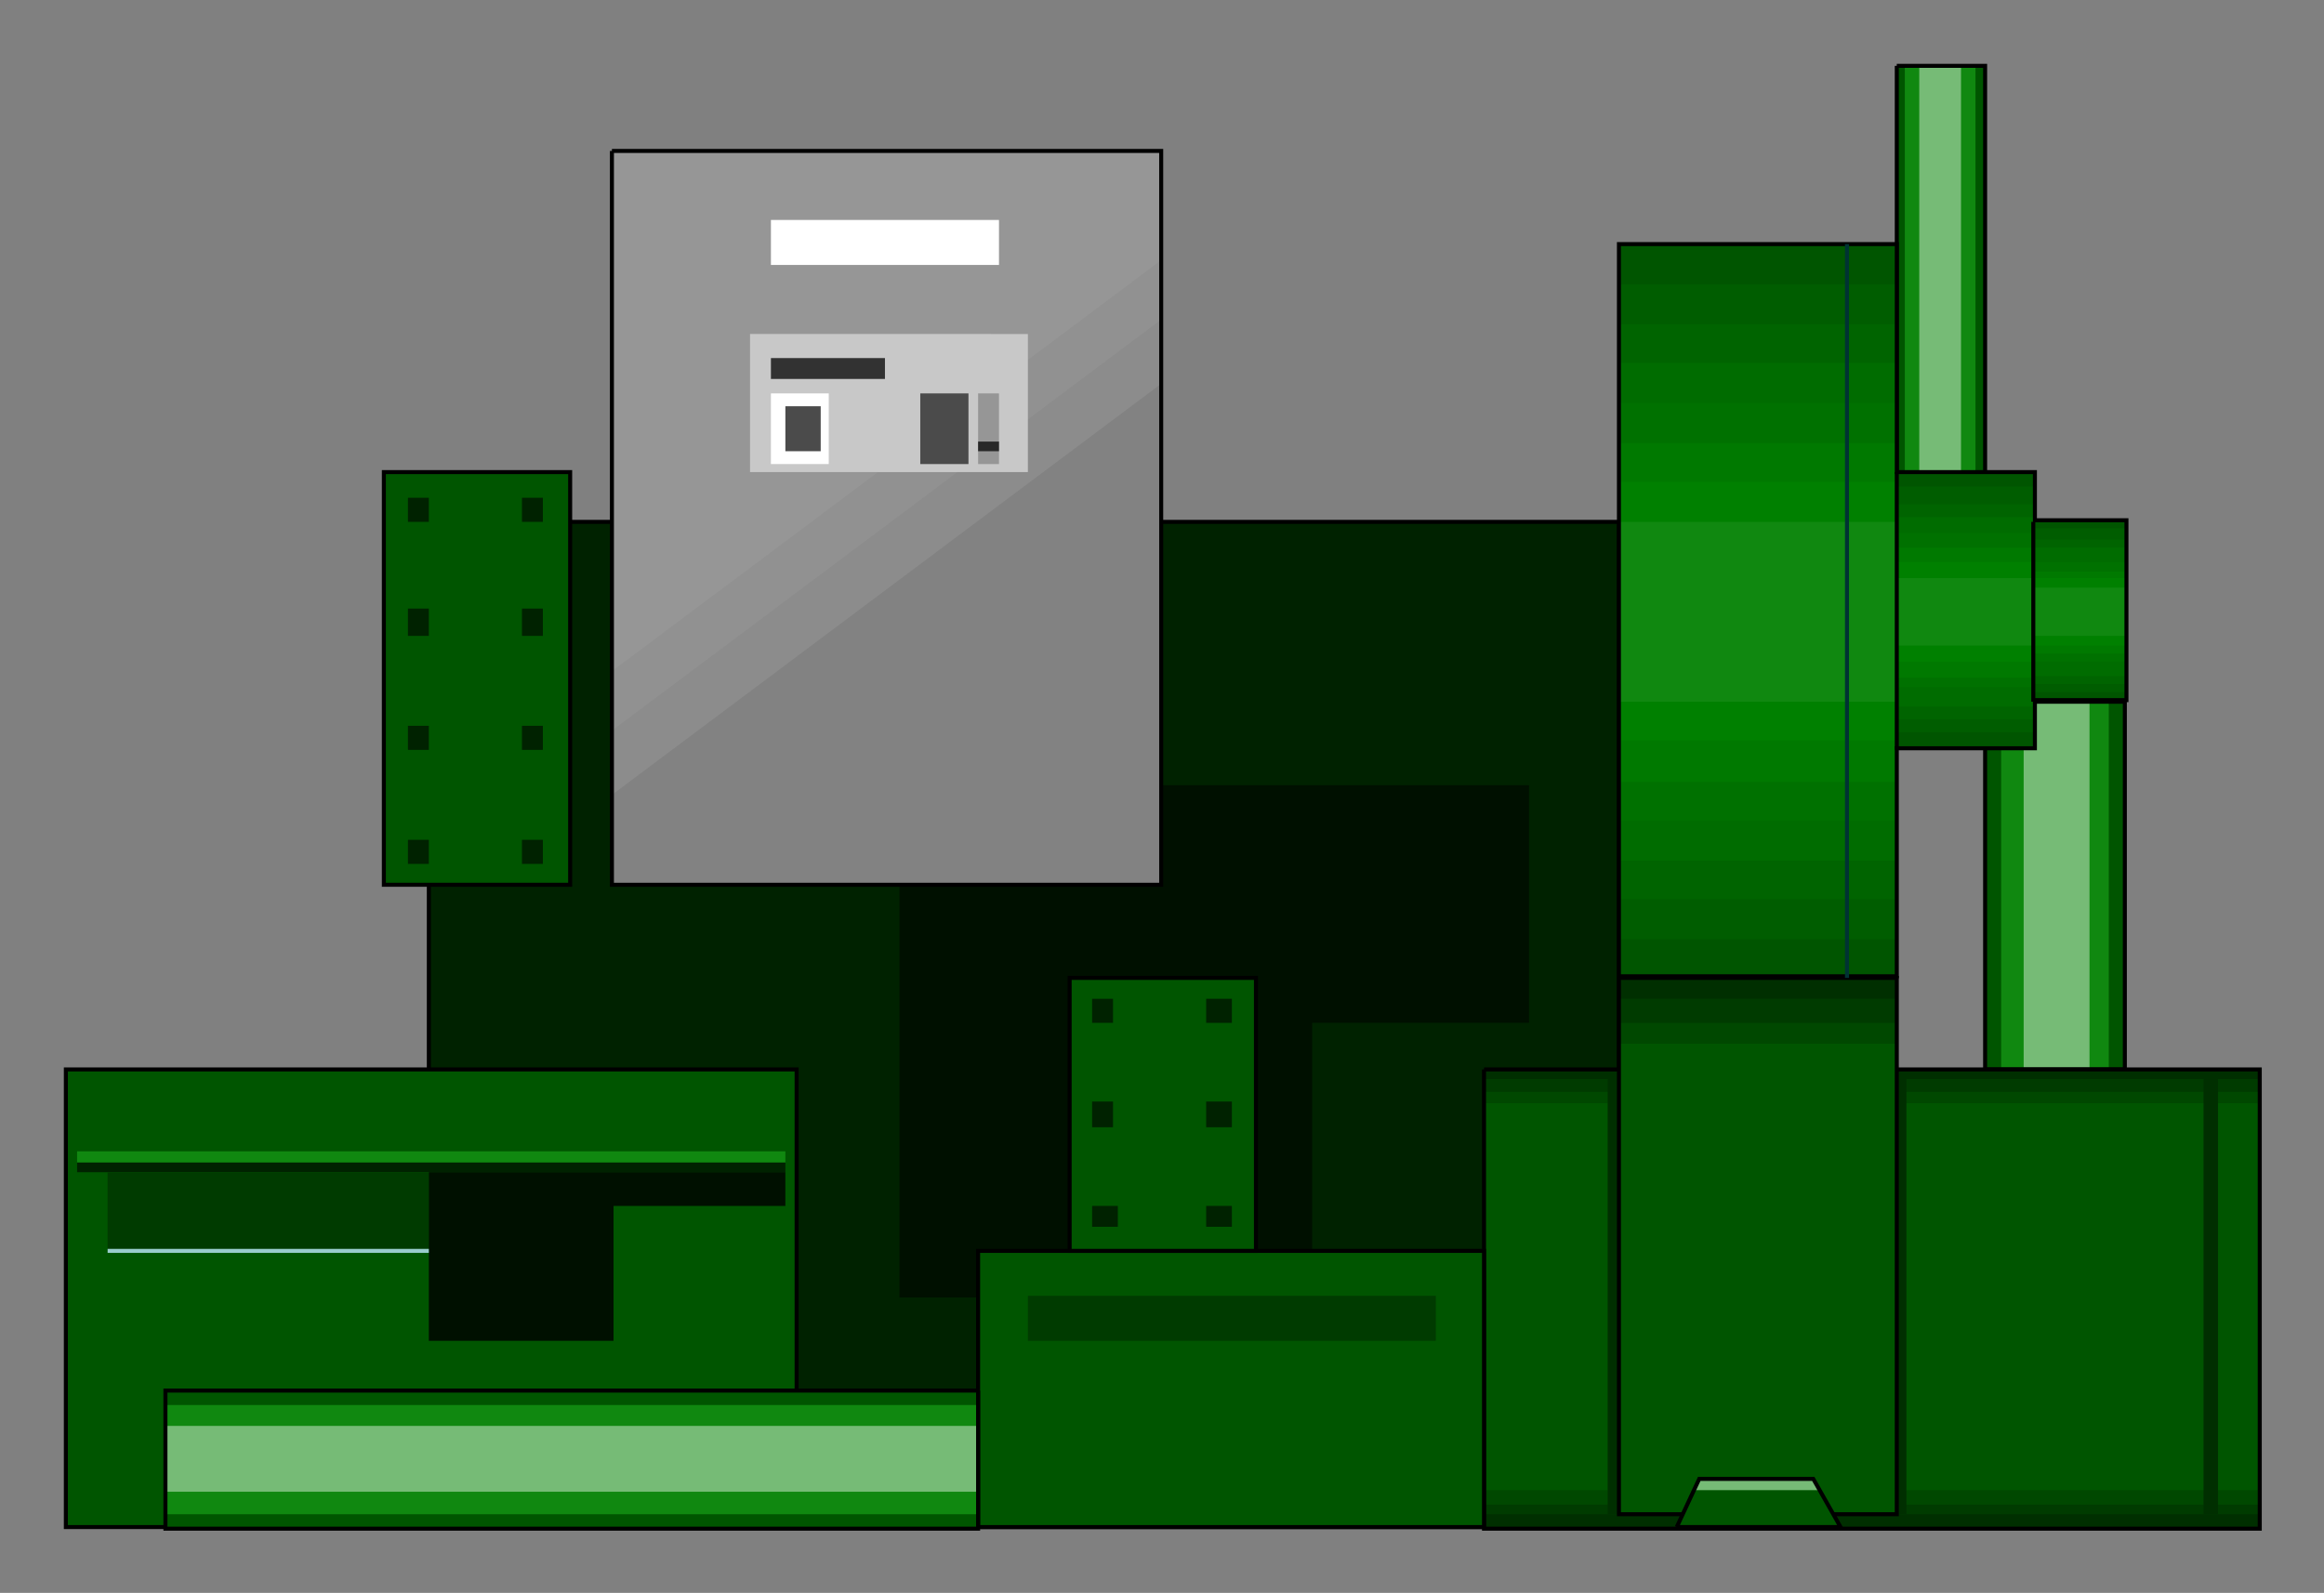 <?xml version="1.0" encoding="utf-8"?>
<!-- Generator: Adobe Illustrator 23.0.0, SVG Export Plug-In . SVG Version: 6.00 Build 0)  -->
<svg version="1.1" id="图层_1" xmlns="http://www.w3.org/2000/svg" xmlns:xlink="http://www.w3.org/1999/xlink" x="0px" y="0px"
	 viewBox="0 0 144.7 99.2" style="enable-background:new 0 0 144.7 99.2;" xml:space="preserve">
<rect x="0" y="0" width="144.7" height="99.2" fill="#808080" stroke="none"/>
<style type="text/css">
	.st0{fill:#005500;}
	.st1{fill:#108810;}
	.st2{fill:#76BB76;}
	.st3{fill:#002200;stroke:#000000;stroke-width:0.25;}
	.st4{fill:#001000;}
	.st5{fill:none;stroke:#000000;stroke-width:0.25;}
	.st6{fill:#002F00;}
	.st7{fill:#969696;}
	.st8{fill:#003B00;}
	.st9{fill:#004800;}
	.st10{fill:#005D00;}
	.st11{fill:#006400;}
	.st12{fill:#006C00;}
	.st13{fill:#007100;}
	.st14{fill:#007900;}
	.st15{fill:#008000;}
	.st16{fill:#005500;stroke:#000000;stroke-width:0.25;}
	.st17{fill:#919191;}
	.st18{fill:#8C8C8C;}
	.st19{fill:#828282;}
	.st20{fill:none;stroke:#003333;stroke-width:0.25;}
	.st21{fill:#002200;}
	.st22{fill:none;stroke:#99CCCC;stroke-width:0.25;}
	.st23{fill:#C8C8C8;}
	.st24{fill:#323232;}
	.st25{fill:#FFFFFF;}
	.st26{fill:#4B4B4B;}
	.st27{fill:#282828;}
</style>
<path class="st0" d="M123.6,66.6h8.7V43.7h-8.7V66.6z"/>
<path class="st0" d="M118.1,29.4h5.5V4.1h-5.5V29.4z"/>
<path class="st1" d="M124.6,66.6h6.7V43.7h-6.7V66.6z"/>
<path class="st1" d="M118.6,29.4h4.4V4.1h-4.4V29.4z"/>
<path class="st2" d="M126,66.6h4.1V43.7H126V66.6z"/>
<path class="st2" d="M119.5,29.4h2.6V4.1h-2.6V29.4z"/>
<path class="st3" d="M100.8,95.1H26.7V32.5h74.1V95.1z"/>
<path class="st4" d="M56,80.8h25.7V63.7h13.5V48.9H56V80.8z"/>
<path class="st5" d="M123.6,43.7v22.9h8.7V43.7H123.6"/>
<path class="st5" d="M118.1,4.1v25.4h5.5V4.1H118.1"/>
<path class="st6" d="M92.4,95.1h48.3V66.6H92.4V95.1z"/>
<path class="st7" d="M38.1,55.1h34.2V9.4H38.1V55.1z"/>
<path class="st8" d="M92.4,94.3h48.3V67.2H92.4V94.3z"/>
<path class="st9" d="M92.4,93.7h48.3V68H92.4V93.7z"/>
<path class="st0" d="M92.4,92.8h48.3V68.7H92.4V92.8z"/>
<path class="st5" d="M92.4,66.6v28.6h48.3V66.6H92.4"/>
<path class="st6" d="M137.2,94.3h0.9V67.2h-0.9V94.3z"/>
<path class="st6" d="M118.1,94.3h0.6V67.2h-0.6V94.3z"/>
<path class="st6" d="M100.1,94.3h0.7V67.2h-0.7V94.3z"/>
<path class="st0" d="M100.8,94.3h17.3V60.9h-17.3V94.3z"/>
<path class="st6" d="M100.8,64.4h17.3v-3.5h-17.3V64.4z"/>
<path class="st8" d="M100.8,65h17.3v-2.8h-17.3V65z"/>
<path class="st9" d="M100.8,65h17.3v-1.3h-17.3V65z"/>
<path class="st5" d="M100.8,60.9v33.4h17.3V60.9H100.8"/>
<path class="st0" d="M114.6,95.1l-1.7-3h-7.1l-1.3,3H114.6z"/>
<path class="st2" d="M113.4,92.8l-0.6-0.7h-7.1l-0.3,0.7H113.4z"/>
<path class="st5" d="M104.4,95.1h10.2l-1.7-3h-7.1L104.4,95.1"/>
<path class="st0" d="M100.8,15.2h17.3v14.2h8.6v3h5.7v11.2h-5.7v3h-8.6v14.2h-17.3V15.2z"/>
<path class="st10" d="M100.8,17.7h17.3v12.6h8.6v2.6h5.7v10.2h-5.7v2.5h-8.6v12.9h-17.3V17.7z"/>
<path class="st11" d="M100.8,20.2h17.3v11.2h8.6v2.2h5.7v9h-5.7v2.2h-8.6V56h-17.3V20.2z"/>
<path class="st12" d="M100.8,22.6h17.3v9.6h8.6v1.9h5.7v8h-5.7v1.9h-8.6v9.6h-17.3V22.6z"/>
<path class="st13" d="M100.8,25.1h17.3v8.1h8.6V35h5.7v6.2h-5.7v1.6h-8.6v8.3h-17.3V25.1z"/>
<path class="st14" d="M100.8,27.6h17.3v6.5h8.6v1.5h5.7v5.1h-5.7v1.5h-8.6v6.5h-17.3V27.6z"/>
<path class="st15" d="M100.8,30h17.3V35h8.6v1h5.7v4.2h-5.7v1h-8.6v4.9h-17.3V30z"/>
<path class="st1" d="M100.8,32.5h17.3V36h8.6v0.6h5.7v3h-5.7v0.6h-8.6v3.5h-17.3V32.5z"/>
<path class="st5" d="M100.8,60.9V15.2h17.3v14.2h8.6v3h5.7v11.2h-5.7v3h-8.6v14.2H100.8"/>
<path class="st5" d="M118.1,29.4v17.3"/>
<path class="st5" d="M126.6,43.7V32.5"/>
<path class="st16" d="M23.9,55.1h11.6V29.4H23.9V55.1z"/>
<path class="st16" d="M4.1,95.1h45.5V66.6H4.1V95.1z"/>
<path class="st16" d="M60.9,95.1h31.5V77.9H60.9V95.1z"/>
<path class="st16" d="M66.6,77.9h11.6v-17H66.6V77.9z"/>
<path class="st17" d="M38.1,55.1h34.2V16.2L38.1,41.8V55.1z"/>
<path class="st18" d="M38.1,55.1h34.2V19.9L38.1,45.5V55.1z"/>
<path class="st19" d="M38.1,55.1h34.2V23.9L38.1,49.5V55.1z"/>
<path class="st5" d="M38.1,9.4v45.7h34.2V9.4H38.1"/>
<path class="st20" d="M115,60.9V15.2"/>
<path class="st21" d="M68,76.4h1.6v-1.3H68V76.4z"/>
<path class="st21" d="M75.1,76.4h1.6v-1.3h-1.6V76.4z"/>
<path class="st21" d="M75.1,63.7h1.6v-1.5h-1.6V63.7z"/>
<path class="st21" d="M68,63.7h1.3v-1.5H68V63.7z"/>
<path class="st21" d="M68,70.2h1.3v-1.6H68V70.2z"/>
<path class="st21" d="M75.1,70.2h1.6v-1.6h-1.6V70.2z"/>
<path class="st21" d="M25.4,53.8h1.3v-1.5h-1.3V53.8z"/>
<path class="st21" d="M32.5,53.8h1.3v-1.5h-1.3V53.8z"/>
<path class="st21" d="M25.4,46.7h1.3v-1.5h-1.3V46.7z"/>
<path class="st21" d="M32.5,46.7h1.3v-1.5h-1.3V46.7z"/>
<path class="st21" d="M25.4,39.6h1.3v-1.7h-1.3V39.6z"/>
<path class="st21" d="M32.5,39.6h1.3v-1.7h-1.3V39.6z"/>
<path class="st21" d="M25.4,32.5h1.3V31h-1.3V32.5z"/>
<path class="st21" d="M32.5,32.5h1.3V31h-1.3V32.5z"/>
<path class="st0" d="M10.3,86.6v8.6h50.6v-8.6H10.3z"/>
<path class="st1" d="M10.3,87.5v6.8h50.6v-6.8H10.3z"/>
<path class="st2" d="M10.3,88.8v4.1h50.6v-4.1H10.3z"/>
<path class="st5" d="M60.9,86.6H10.3v8.6h50.6V86.6"/>
<path class="st1" d="M4.8,72.4h44.1v-0.7H4.8V72.4z"/>
<path class="st21" d="M4.8,73h44.1v-0.6H4.8V73z"/>
<path class="st8" d="M6.7,77.9h20V73h-20V77.9z"/>
<path class="st4" d="M26.7,83.5h11.5v-8.4h10.7V73H26.7V83.5z"/>
<path class="st22" d="M26.7,77.9h-20"/>
<path class="st23" d="M46.7,29.4H64v-8.6H46.7V29.4z"/>
<path class="st24" d="M48,23.6h7.1v-1.3H48V23.6z"/>
<path class="st25" d="M48,28.9h3.6v-4.4H48V28.9z"/>
<path class="st26" d="M48.9,28.1h2.2v-2.8h-2.2V28.1z"/>
<path class="st26" d="M57.3,28.9h3v-4.4h-3V28.9z"/>
<path class="st7" d="M60.9,28.9h1.3v-4.4h-1.3V28.9z"/>
<path class="st27" d="M60.9,28.1h1.3v-0.6h-1.3V28.1z"/>
<path class="st25" d="M48,16.5h14.2v-2.8H48V16.5z"/>
<path class="st8" d="M64,83.5h25.4v-2.8H64V83.5z"/>
</svg>
